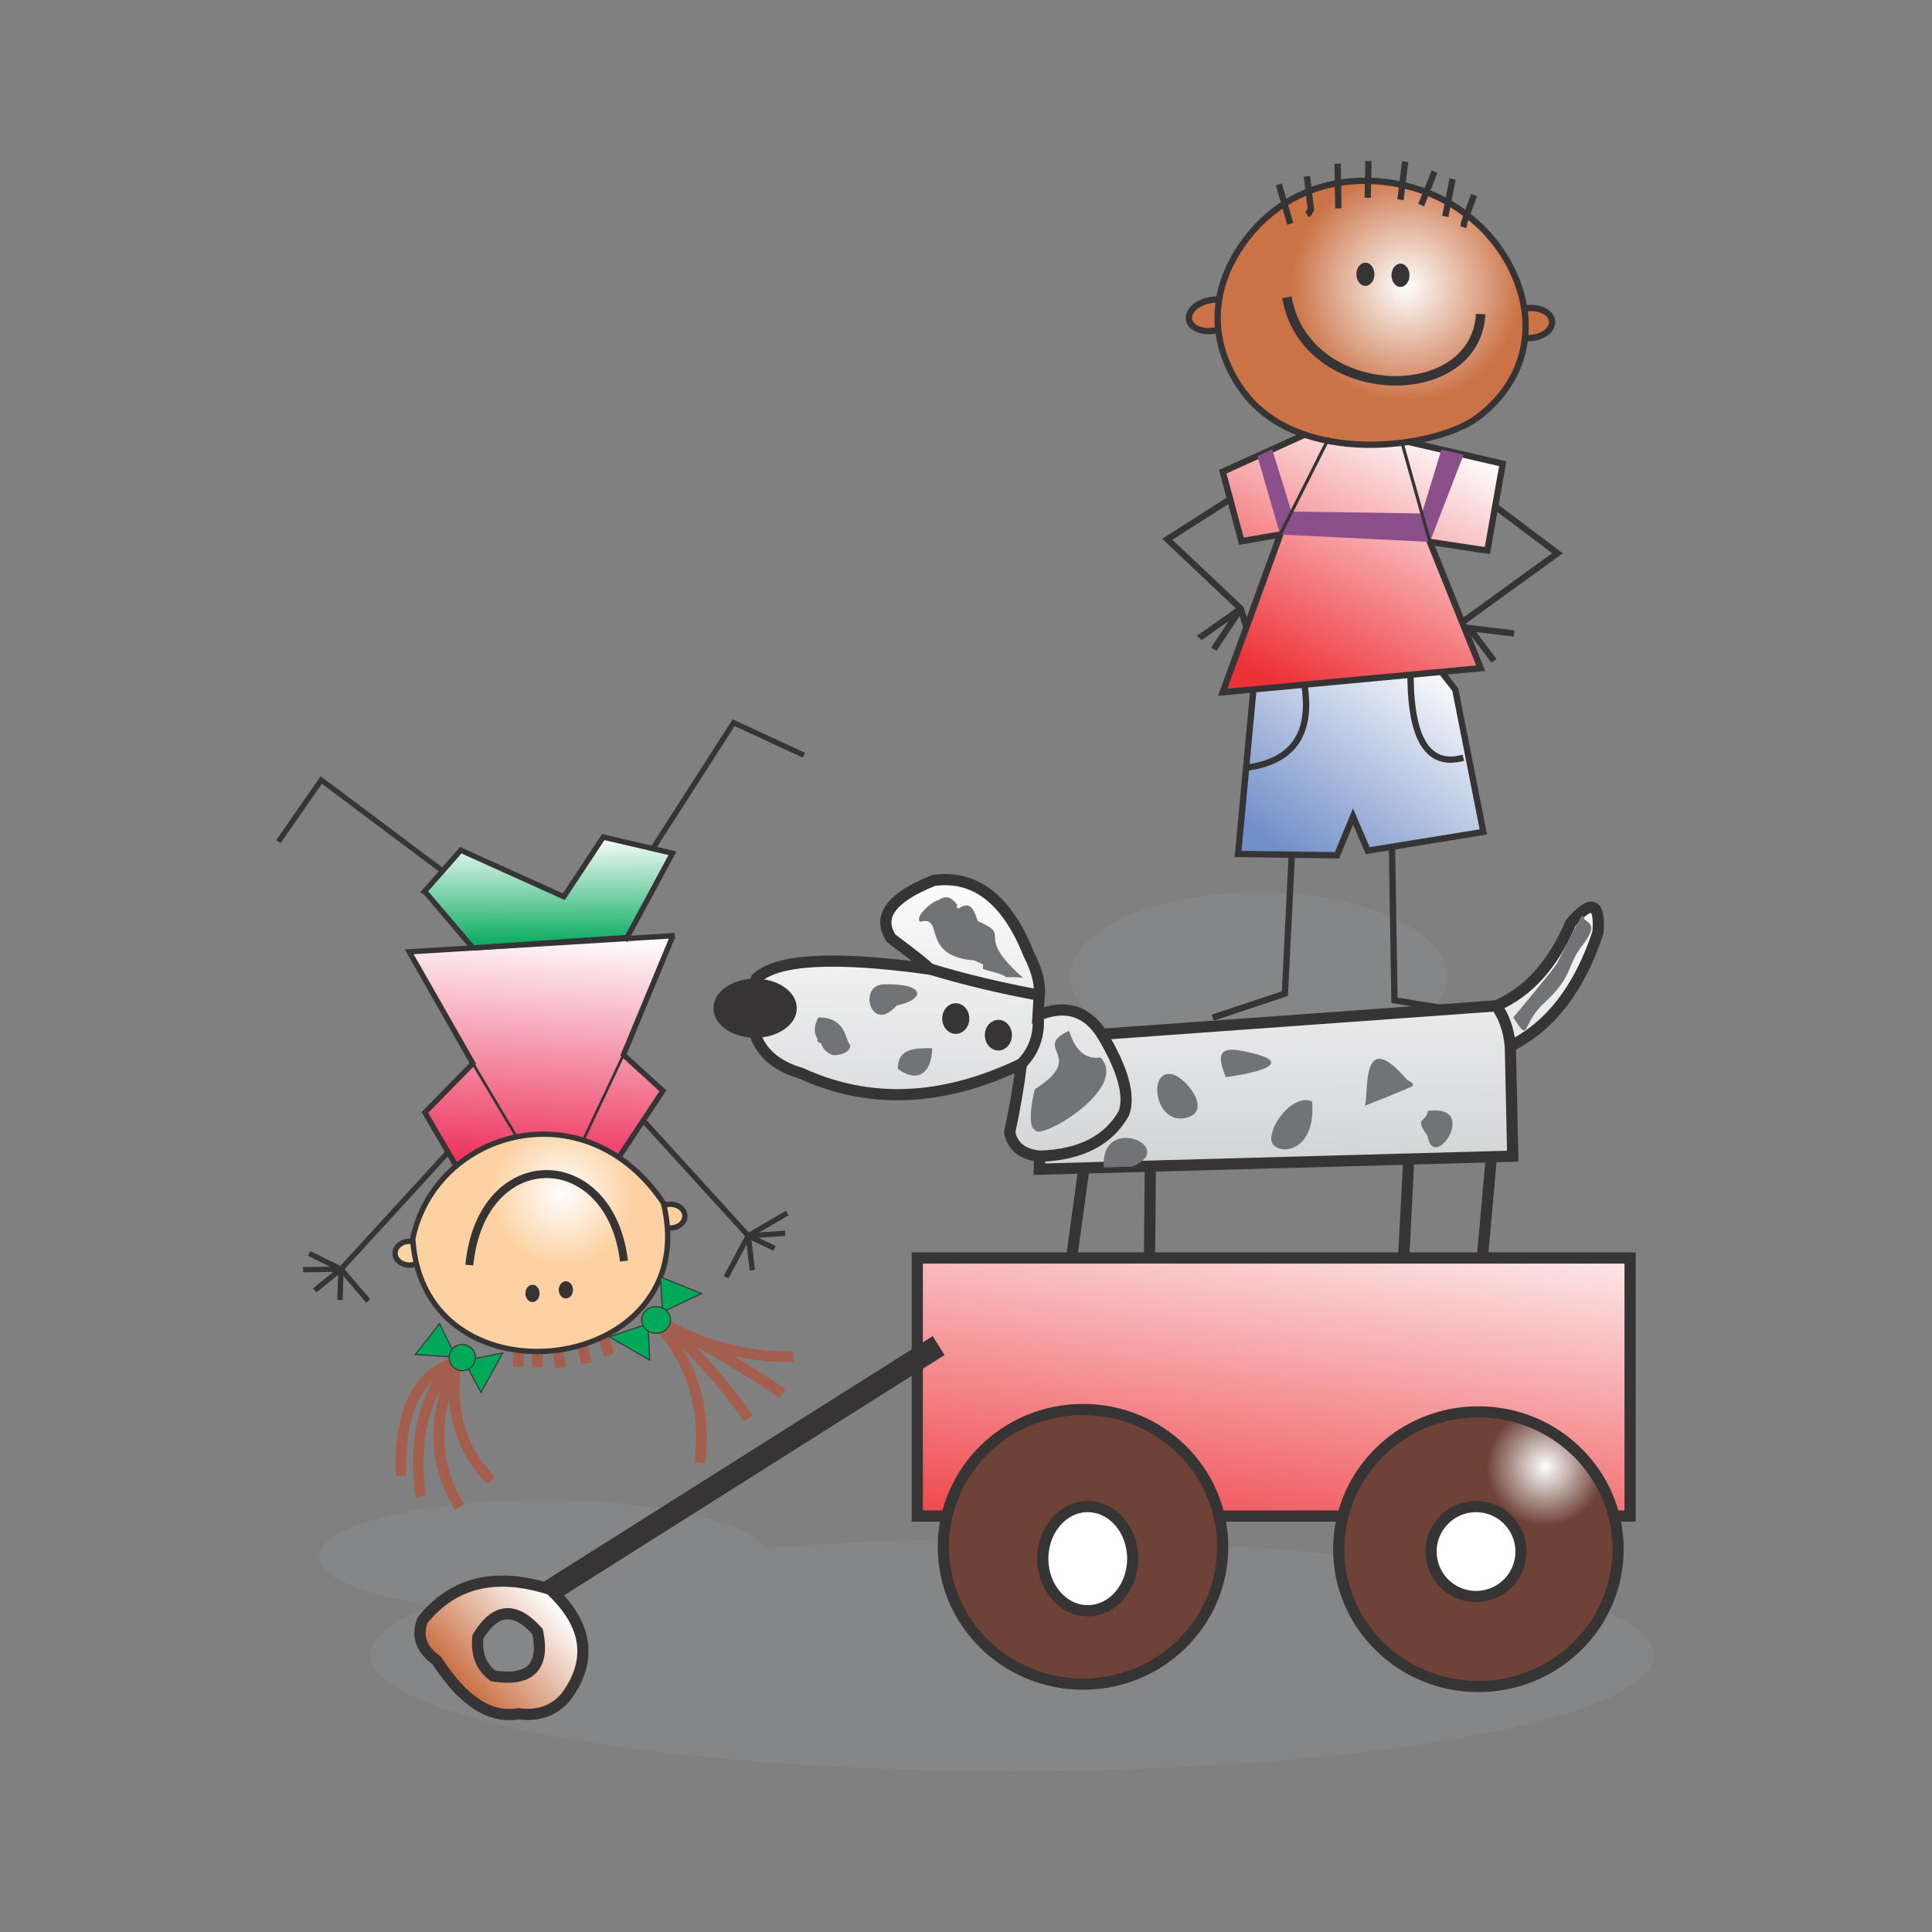 <svg:svg xmlns:svg="http://www.w3.org/2000/svg" height="287.19" viewBox="3.94 66.076 287.19 287.19" width="287.19">
 
 <svg:rect x="3.94" y="66.076" width="287.19" height="287.19" fill="#808080" stroke="none"/>
 
 <svg:defs>
  <svg:linearGradient id="imagebot_11" x1="0.507" x2="0.493" y1="1.011" y2="-0.011">
   <svg:stop id="imagebot_48" offset="0" stop-color="#00a859" />
   <svg:stop id="imagebot_47" offset="1" stop-color="#fefefe" />
  </svg:linearGradient>
  <svg:linearGradient id="imagebot_34" x1="0.461" x2="0.539" y1="1.014" y2="-0.014">
   <svg:stop id="imagebot_46" offset="0" stop-color="#ed2f59" />
   <svg:stop id="imagebot_45" offset="1" stop-color="#fefefe" />
  </svg:linearGradient>
  <svg:radialGradient cx="357.218" cy="592.952" fx="357.218" fy="592.952" gradientUnits="userSpaceOnUse" id="imagebot_26" r="90.189">
   <svg:stop id="imagebot_44" offset="0" stop-color="#fefefe" />
   <svg:stop id="imagebot_43" offset="1" stop-color="#fdd1a1" />
  </svg:radialGradient>
  <svg:linearGradient id="imagebot_81" x1="0.119" x2="0.881" y1="0.926" y2="0.074">
   <svg:stop offset="0" stop-color="rgb(113, 143, 200)" />
   <svg:stop offset="1" stop-color="rgb(254, 254, 254)" />
  </svg:linearGradient>
  <svg:linearGradient id="imagebot_75" x1="0.242" x2="0.758" y1="0.984" y2="0.016">
   <svg:stop offset="0" stop-color="rgb(237, 50, 55)" />
   <svg:stop offset="1" stop-color="rgb(254, 254, 254)" />
  </svg:linearGradient>
  <svg:radialGradient cx="601.951" cy="224.837" fx="601.951" fy="224.837" gradientUnits="userSpaceOnUse" id="imagebot_69" r="207.581">
   <svg:stop offset="0" stop-color="rgb(254, 254, 254)" />
   <svg:stop offset="1" stop-color="rgb(203, 114, 70)" />
  </svg:radialGradient>
  <svg:linearGradient id="imagebot_118" x1="0.502" x2="0.49" y1="-0.023" y2="1.007">
   <svg:stop offset="0" stop-color="rgb(254, 254, 254)" />
   <svg:stop offset="1" stop-color="rgb(210, 211, 213)" />
  </svg:linearGradient>
  <svg:linearGradient id="imagebot_121" x1="0.212" x2="0.788" y1="1.262" y2="-0.262">
   <svg:stop offset="0" stop-color="rgb(237, 50, 55)" />
   <svg:stop offset="1" stop-color="rgb(254, 254, 254)" />
  </svg:linearGradient>
  <svg:linearGradient id="imagebot_98" x1="0.226" x2="0.815" y1="0.711" y2="0.251">
   <svg:stop offset="0" stop-color="rgb(203, 114, 70)" />
   <svg:stop offset="1" stop-color="rgb(254, 254, 254)" />
  </svg:linearGradient>
  <svg:radialGradient cx="64.052" cy="32.312" fx="64.052" fy="32.312" gradientUnits="userSpaceOnUse" id="imagebot_93" r="3.198">
   <svg:stop offset="0" stop-color="rgb(254, 254, 254)" />
   <svg:stop offset="1" stop-color="rgb(111, 66, 55)" />
  </svg:radialGradient>
 </svg:defs>
 <svg:g id="imagebot_1">
  <svg:title>Layer 1</svg:title>
  <svg:g fill-rule="evenodd" id="imagebot_49" transform="translate(-207, 53) matrix(1, 0, 0, 1, 252, 120)">

   <svg:g fill-rule="evenodd" id="imagebot_3" transform="matrix(0.119, 0, 0, 0.119, 0, 0)">
    <svg:g id="imagebot_4">
     <svg:ellipse cx="333.746" cy="1045.87" fill="#848688" id="imagebot_42" rx="280.001" ry="70.352" />
     <svg:g id="imagebot_5">
      <svg:line class="fil1 str0" fill="none" id="imagebot_41" stroke="#a45e4d" stroke-width="13.295" x1="302.464" x2="303.039" y1="808.764" y2="786.496" />
      <svg:line class="fil1 str0" fill="none" id="imagebot_40" stroke="#a45e4d" stroke-width="13.295" x1="326.451" x2="325.821" y1="809.395" y2="787.882" />
      <svg:line class="fil1 str0" fill="none" id="imagebot_39" stroke="#a45e4d" stroke-width="13.295" x1="355.487" x2="351.674" y1="809.395" y2="786.169" />
      <svg:line class="fil1 str0" fill="none" id="imagebot_38" stroke="#a45e4d" stroke-width="13.295" x1="387.681" x2="381.789" y1="804.346" y2="779.665" />
      <svg:line class="fil1 str0" fill="none" id="imagebot_37" stroke="#a45e4d" stroke-width="13.295" x1="416.086" x2="407.841" y1="794.245" y2="769.548" />
      <svg:ellipse cx="492.465" cy="620.552" fill="#fdd1a1" id="imagebot_36" rx="17.99" ry="14.834" stroke="#373435" stroke-width="6.647" />
      <svg:ellipse cx="166.433" cy="666.948" fill="#fdd1a1" id="imagebot_35" rx="17.99" ry="14.834" stroke="#373435" stroke-width="6.647" />
      <svg:polygon fill="url(#imagebot_34)" id="imagebot_33" points="185.685,491.148 245.653,429.918 166.117,290.415 497.515,270.216 495.621,270.216 433.76,419.187 482.996,464.004 428.71,546.065 224.822,558.058 " stroke="#373435" stroke-width="6.647" />
      <svg:polyline class="fil1 str1" fill="none" id="imagebot_32" points="458.463,501.089 589.675,645.168 622.499,660.949" stroke="#373435" stroke-width="6.647" />
      <svg:polyline class="fil1 str1" fill="none" id="imagebot_31" points="561.901,696.929 589.675,645.168 638.28,616.763" stroke="#373435" stroke-width="6.647" />
      <svg:polyline class="fil1 str1" fill="none" id="imagebot_30" points="635.755,642.012 589.675,645.168 594.725,688.092" stroke="#373435" stroke-width="6.647" />
      <svg:polyline class="fil1 str1" fill="none" id="imagebot_29" points="214.706,540.763 80.9,686.83 48.076,713.342" stroke="#373435" stroke-width="6.647" />
      <svg:polyline class="fil1 str1" fill="none" id="imagebot_28" points="114.987,726.598 80.9,686.83 41.133,667.261" stroke="#373435" stroke-width="6.647" />
      <svg:polyline class="fil1 str1" fill="none" id="imagebot_27" points="33.558,687.461 80.9,686.83 79.637,725.335 79.637,724.704" stroke="#373435" stroke-width="6.647" />
      <svg:path d="M483.628,604.139C536.581,819.436 183.511,864.044 170.536,648.957C198.647,513.307 386.626,459.43 483.628,604.139z" fill="url(#imagebot_26)" id="imagebot_25" stroke="#373435" stroke-width="6.647" />
      <svg:ellipse cx="320.138" cy="717.13" fill="#373435" id="imagebot_24" rx="8.206" ry="10.1" stroke="#373435" stroke-width="1.329" />
      <svg:ellipse cx="361.8" cy="712.712" fill="#373435" id="imagebot_23" rx="8.206" ry="10.1" stroke="#373435" stroke-width="1.329" />
      <svg:path d="M241.234,681.782C256.13,530.297 417.095,531.769 434.392,676.732" fill="none" id="imagebot_22" stroke="#373435" stroke-width="9.971" />
      <svg:line class="fil1 str4" fill="none" id="imagebot_21" stroke="#373435" stroke-width="3.324" x1="245.653" x2="300.23" y1="429.918" y2="521.616" />
      <svg:polyline class="fil1 str4" fill="none" id="imagebot_20" points="433.76,419.187 383.472,525.827 382.538,525.538" stroke="#373435" stroke-width="3.324" />
      <svg:polygon fill="#00a859" id="imagebot_19" points="232.396,797.297 173.692,793.51 203.992,755.004 227.347,802.347 282.895,791.616 255.753,840.852 " stroke="#373435" stroke-width="1.329" />
      <svg:polygon fill="#00a859" id="imagebot_18" points="416.086,771.417 482.996,748.692 479.944,696.587 532.232,717.762 530.339,717.762 464.06,749.324 466.585,800.453 " stroke="#373435" stroke-width="1.329" />
      <svg:path d="M268.203,950.652C232.264,914.381 217.455,867.329 223.774,809.499M223.774,809.499C194.455,871.874 196.22,930.076 229.066,984.107" fill="none" id="imagebot_17" stroke="#a45e4d" stroke-width="13.295" />
      <svg:path d="M220.378,804.56C184.279,845.083 170.974,900.513 180.462,970.851" fill="none" id="imagebot_16" stroke="#a45e4d" stroke-width="13.295" />
      <svg:path d="M155.843,944.971C153.609,868.487 174.191,822.018 217.588,805.565" fill="none" id="imagebot_15" stroke="#a45e4d" stroke-width="13.295" />
      <svg:path d="M529.216,928.767C536.996,864.292 521.286,808.435 482.085,761.198" fill="none" id="imagebot_14" stroke="#a45e4d" stroke-width="13.295" />
      <svg:path d="M632.738,842.288C587.783,811.699 539.2,783.157 486.991,756.661M486.991,756.661C524.474,790.354 558.748,829.207 589.814,873.219" fill="none" id="imagebot_13" stroke="#a45e4d" stroke-width="13.295" />
      <svg:path d="M645.994,796.209C590.837,797.294 537.836,784.112 486.991,756.662" fill="none" id="imagebot_12" stroke="#a45e4d" stroke-width="13.295" />
      <svg:polygon fill="url(#imagebot_11)" id="imagebot_10" points="186.949,216.563 185.055,215.3 230.504,163.539 359.275,221.613 408.511,147.127 494.99,167.327 437.578,273.869 435.654,272.743 245.666,285.566 " stroke="#373435" stroke-width="6.647" />
      <svg:polyline class="fil1 str1" fill="none" id="imagebot_9" points="207.779,189.42 56.283,75.797 2.729,152.808" stroke="#373435" stroke-width="6.647" />
      <svg:polyline class="fil1 str1" fill="none" id="imagebot_8" points="470.387,161.58 571.369,4.233 659.128,44.867" stroke="#373435" stroke-width="6.647" />
      <svg:ellipse cx="232.397" cy="797.297" fill="#00a859" id="imagebot_7" rx="16.412" ry="16.412" stroke="#373435" stroke-width="1.329" />
      <svg:ellipse cx="474.475" cy="750.27" fill="#00a859" id="imagebot_6" rx="17.99" ry="16.728" stroke="#373435" stroke-width="1.329" />
     </svg:g>
    </svg:g>
   </svg:g>
  </svg:g>
  <svg:g clip-rule="evenodd" fill-rule="evenodd" id="imagebot_86" transform="translate(163, 90)">

   <svg:g clip-rule="evenodd" fill-rule="evenodd" id="imagebot_52" transform="matrix(0.083, 0, 0, 0.083, 0, 0)">
    <svg:g id="imagebot_53">
     <svg:ellipse cx="337.496" cy="1460.79" fill="rgb(132, 134, 136)" id="imagebot_84" rx="337.496" ry="150.796" />
     <svg:polyline fill="none" id="imagebot_83" points="727.054,1527.21 581.045,1503.28 576.258,1208.87" stroke="rgb(55, 52, 53)" stroke-width="11.308" />
     <svg:polyline fill="none" id="imagebot_82" points="399.132,1204.08 384.77,1491.31 255.517,1534.39" stroke="rgb(55, 52, 53)" stroke-width="11.308" />
     <svg:polygon fill="url(#imagebot_81)" id="imagebot_80" points="329.717,932.407 300.994,1241.18 478.119,1243.57 506.842,1174.16 533.173,1235.2 740.218,1201.69 689.953,946.769 646.868,891.717" stroke="rgb(55, 52, 53)" stroke-width="11.308" />
     <svg:path d="M306.978,593.714C299.304,599.778 305.178,596.367 296.207,599.698L174.134,677.49L305.781,801.956L317.75,841.451" fill="none" id="imagebot_79" stroke="rgb(55, 52, 53)" stroke-width="11.308" />
     <svg:polyline fill="none" id="imagebot_78" points="704.315,824.696 873.063,702.623 747.399,608.075" stroke="rgb(55, 52, 53)" stroke-width="11.308" />
     <svg:path d="M416.455,921.28C437.916,1020.073 404.216,1075.244 315.355,1086.794" fill="none" id="imagebot_77" stroke="rgb(55, 52, 53)" stroke-width="11.308" />
     <svg:path d="M610.217,896.42C606.028,1029.871 637.394,1087.345 704.314,1068.842" fill="none" id="imagebot_76" stroke="rgb(55, 52, 53)" stroke-width="11.308" />
     <svg:polygon fill="url(#imagebot_75)" id="imagebot_74" points="273.467,951.556 735.431,908.471 644.475,682.277 747.399,697.835 774.925,542.252 536.763,487.199 450.594,476.428 273.467,556.614 306.978,681.081 376.392,669.112" stroke="rgb(55, 52, 53)" stroke-width="11.308" />
     <svg:polygon fill="rgb(139, 79, 139)" id="imagebot_73" points="335.447,528.555 376.392,669.112 644.475,682.277 704.821,526.047 665.145,516.876 630.154,631.333 397.087,628.007 395.531,624.839 362.031,516.521" />
     <svg:ellipse fill="rgb(203, 114, 70)" id="imagebot_72" rx="40.092" ry="26.927" stroke="rgb(55, 52, 53)" stroke-width="11.308" transform="matrix(0.997, -0.076, 0.076, 0.997, 823.396, 290.326)" />
     <svg:ellipse fill="rgb(203, 114, 70)" id="imagebot_71" rx="42.486" ry="27.526" stroke="rgb(55, 52, 53)" stroke-width="11.308" transform="matrix(0.982, -0.187, 0.187, 0.982, 254.917, 276.562)" />
     <svg:polyline fill="none" id="imagebot_70" points="644.475,682.277 593.311,500.271 593.312,500.271" stroke="rgb(55, 52, 53)" stroke-width="5.654" />
     <svg:path d="M309.371,411.801 C409.902,550.031 655.845,514.725 729.447,459.673 C824.516,388.567 839.186,277.893 783.303,179.622 C739.47,102.543 659.237,47.656 559.502,37.205 C448.054,25.525 354.038,75.282 299.798,162.867 C246.098,249.582 256.764,339.465 309.371,411.801 L309.371,411.801 z" fill="url(#imagebot_69)" id="imagebot_68" stroke="rgb(55, 52, 53)" stroke-width="11.308" />
     <svg:polyline fill="none" id="imagebot_67" points="795.271,846.238 715.086,836.664 759.367,895.307" stroke="rgb(55, 52, 53)" stroke-width="11.308" />
     <svg:path d="M257.909,874.961C259.812,871.328 260.375,869.759 262.696,866.584L305.78,801.956M305.78,801.956L232.776,853.419L233.973,851.025" fill="none" id="imagebot_66" stroke="rgb(55, 52, 53)" stroke-width="11.308" />
     <svg:line fill="none" id="imagebot_65" stroke="rgb(55, 52, 53)" stroke-width="5.654" x1="376.392" x2="463.758" y1="669.112" y2="495.577" />
     <svg:line fill="none" id="imagebot_64" stroke="rgb(55, 52, 53)" stroke-width="11.308" x1="394.344" x2="373.998" y1="112.602" y2="41.991" />
     <svg:path d="M424.264,95.847L427.854,93.453C427.854,90.671 427.554,92.658 431.445,87.47L424.264,27.63" fill="none" id="imagebot_63" stroke="rgb(55, 52, 53)" stroke-width="11.308" />
     <svg:line fill="none" id="imagebot_62" stroke="rgb(55, 52, 53)" stroke-width="11.308" x1="480.513" x2="479.317" y1="85.076" y2="4.891" />
     <svg:line fill="none" id="imagebot_61" stroke="rgb(55, 52, 53)" stroke-width="11.308" x1="533.173" x2="534.369" y1="65.927" y2="0.103" />
     <svg:line fill="none" id="imagebot_60" stroke="rgb(55, 52, 53)" stroke-width="11.308" x1="591.815" x2="600.193" y1="69.518" y2="1.3" />
     <svg:line fill="none" id="imagebot_59" stroke="rgb(55, 52, 53)" stroke-width="11.308" x1="628.917" x2="652.852" y1="79.091" y2="19.252" />
     <svg:line fill="none" id="imagebot_58" stroke="rgb(55, 52, 53)" stroke-width="11.308" x1="672.001" x2="685.165" y1="99.437" y2="32.416" />
     <svg:path d="M704.315,118.586C705.878,113.896 705.511,115.688 705.511,111.405L723.463,61.14" fill="none" id="imagebot_57" stroke="rgb(55, 52, 53)" stroke-width="11.308" />
     <svg:ellipse cx="528.983" cy="202.96" fill="rgb(55, 52, 53)" id="imagebot_56" rx="14.96" ry="19.748" stroke="rgb(55, 52, 53)" stroke-width="2.262" />
     <svg:ellipse cx="591.815" cy="204.756" fill="rgb(55, 52, 53)" id="imagebot_55" rx="14.96" ry="19.748" stroke="rgb(55, 52, 53)" stroke-width="2.262" />
     <svg:path d="M388.36,244.25C421.499,435.001 726.282,441.384 735.431,274.17" fill="none" id="imagebot_54" stroke="rgb(55, 52, 53)" stroke-width="16.962" />
    </svg:g>
   </svg:g>
  </svg:g>
  <svg:g clip-rule="evenodd" fill-rule="evenodd" id="imagebot_128" transform="translate(59, -47) translate(0, 243)">

   <svg:g clip-rule="evenodd" fill-rule="evenodd" id="imagebot_89" transform="matrix(2.727, 0, 0, 2.727, 0, 0)">
    <svg:g id="imagebot_90">
     <svg:ellipse cx="34.973" cy="42.57" fill="rgb(132, 134, 136)" id="imagebot_126" rx="34.973" ry="6.323" />
     <svg:g id="imagebot_131">
      <svg:line fill="none" id="imagebot_125" stroke="rgb(55, 52, 53)" stroke-width="0.61" x1="60.526" x2="61.171" y1="21.898" y2="14.671" />
      <svg:line fill="none" id="imagebot_124" stroke="rgb(55, 52, 53)" stroke-width="0.61" x1="56.267" x2="56.654" y1="22.027" y2="14.477" />
      <svg:line fill="none" id="imagebot_123" stroke="rgb(55, 52, 53)" stroke-width="0.61" x1="42.459" x2="42.523" y1="22.091" y2="14.993" />
      <svg:line fill="none" id="imagebot_122" stroke="rgb(55, 52, 53)" stroke-width="0.61" x1="38.071" x2="38.974" y1="22.027" y2="15.445" />
      <svg:rect fill="url(#imagebot_121)" height="14.067" id="imagebot_120" stroke="rgb(55, 52, 53)" stroke-width="0.61" width="38.855" x="29.811" y="20.93" />
      <svg:line fill="none" id="imagebot_119" stroke="rgb(55, 52, 53)" stroke-width="1.219" x1="8.647" x2="30.973" y1="39.803" y2="25.705" />
      <svg:path d="M36.49,15.38 L36.458,16.09 L62.268,15.38 L62.139,9.38 C64.317,8.301 65.909,6.236 66.914,3.185 C67.046,1.544 66.552,1.371 65.43,2.669 C64.472,4.923 63.117,6.429 61.365,7.186 L39.878,8.734 C39.035,7.436 37.874,7.092 36.393,7.702 L36.458,6.605 C36.523,5.979 36.33,5.226 35.877,4.347 C34.692,1.38 32.971,0.047 30.715,0.346 C28.383,1.271 27.608,2.325 28.392,3.508 C29.523,4.353 30.233,4.912 30.521,5.185 C25.298,4.46 22.137,4.632 21.036,5.702 C20.307,8.461 21.124,10.181 23.488,10.864 C27.21,12.573 31.211,12.401 35.49,10.348 C35.345,11.514 35.13,12.761 34.845,14.09 C35.015,14.864 35.564,15.294 36.49,15.38 L36.49,15.38 z" fill="url(#imagebot_118)" id="imagebot_117" stroke="rgb(55, 52, 53)" stroke-width="0.61" />
      <svg:path d="M49.105,14.364C49.214,13.333 50.45,11.997 51.331,12.396C51.597,15.496 48.996,15.389 49.105,14.364z" fill="rgb(114, 115, 118)" id="imagebot_116" />
      <svg:path d="M54.138,12.654 C54.158,12.66 56.608,11.68 56.815,11.557 C56.842,11.349 56.704,11.334 56.522,11.235 C53.715,7.919 54.544,12.762 54.138,12.654 L54.138,12.654 z" fill="rgb(114, 115, 118)" id="imagebot_115" />
      <svg:path d="M57.622,14.267C56.89,13.24 57.491,13.621 57.654,12.912C60.503,12.512 57.952,16.361 57.622,14.267z" fill="rgb(114, 115, 118)" id="imagebot_114" />
      <svg:path d="M44.426,13.299C45.984,12.968 44.422,11.022 43.658,10.906C42.352,10.709 42.772,13.652 44.426,13.299z" fill="rgb(114, 115, 118)" id="imagebot_113" />
      <svg:path d="M46.62,11.073C48.137,10.879 50.891,10.27 47.435,9.627C45.893,9.34 46.39,10.379 46.62,11.073z" fill="rgb(114, 115, 118)" id="imagebot_112" />
      <svg:path d="M39.977,15.993L41.523,15.951C44.1,14.885 39.779,13.008 39.977,15.993z" fill="rgb(114, 115, 118)" id="imagebot_111" />
      <svg:path d="M28.747,10.622C28.747,9.51 29.624,9.492 30.618,9.492C30.618,10.705 29.94,11.48 28.747,10.622z" fill="rgb(114, 115, 118)" id="imagebot_110" />
      <svg:path d="M25.262,9.88C25.626,9.85 26.11,9.774 26.166,9.341C25.872,9.094 25.974,7.815 24.423,7.815C24.224,8.151 24.122,8.639 24.37,8.971C24.328,9.148 24.392,9.168 24.564,9.223C24.679,9.583 24.943,9.797 25.262,9.88z" fill="rgb(114, 115, 118)" id="imagebot_109" />
      <svg:path d="M28.682,7.169C30.326,6.819 30.238,5.939 27.972,6.014C26.541,6.061 27.303,8.766 28.682,7.169z" fill="rgb(114, 115, 118)" id="imagebot_108" />
      <svg:path d="M35.584,5.664 C32.825,3.24 35.074,3.419 33.134,2.577 C33.016,2.526 32.899,1.268 32.08,1.878 C31.926,1.835 31.948,1.827 31.984,1.679 C31.693,1.291 31.392,1.103 30.946,1.438 C30.752,1.391 29.619,2.318 29.967,2.599 C31.351,2.243 29.918,4.478 32.93,4.712 C32.931,4.712 33.367,4.913 33.387,4.922 C33.407,5.04 33.382,5.043 33.398,5.18 L33.569,5.234 C33.814,5.31 34.475,5.446 34.654,5.626 C34.87,5.611 35.528,5.631 35.584,5.664 L35.584,5.664 z" fill="rgb(114, 115, 118)" id="imagebot_107" />
      <svg:path d="M36.232,11.719C39.111,9.897 36.005,9.51 38.075,8.547C38.145,8.601 38.452,10.214 39.797,9.998C41.408,11.689 36.412,14.606 36.232,13.945C35.727,13.77 36.183,11.749 36.232,11.719z" fill="rgb(114, 115, 118)" id="imagebot_106" />
      <svg:ellipse cx="31.908" cy="7.879" fill="rgb(55, 52, 53)" id="imagebot_105" rx="0.677" ry="0.774" stroke="rgb(55, 52, 53)" stroke-width="0.122" />
      <svg:ellipse cx="34.231" cy="8.783" fill="rgb(55, 52, 53)" id="imagebot_104" rx="0.677" ry="0.774" stroke="rgb(55, 52, 53)" stroke-width="0.122" />
      <svg:path d="M36.458,6.605C34.358,6.219 32.379,5.746 30.521,5.185" fill="none" id="imagebot_103" stroke="rgb(55, 52, 53)" stroke-width="0.61" />
      <svg:path d="M36.393,7.702C36.488,8.751 36.187,9.633 35.49,10.347" fill="none" id="imagebot_102" stroke="rgb(55, 52, 53)" stroke-width="0.61" />
      <svg:path d="M39.877,8.734C41.022,10.647 41.42,12.083 41.071,13.041C40.228,14.53 38.701,15.31 36.49,15.38" fill="none" id="imagebot_101" stroke="rgb(55, 52, 53)" stroke-width="0.61" />
      <svg:path d="M62.3,7.815 C62.299,7.811 64.358,5.369 64.636,4.936 C64.874,4.566 65.938,2.301 66.091,2.217 C66.091,2.781 67.162,2.482 66.045,3.916 C65.2,5 65.584,5.56 63.983,7.03 C62.705,8.203 63.23,9.28 62.3,7.815 L62.3,7.815 z" fill="rgb(114, 115, 118)" id="imagebot_100" />
      <svg:ellipse cx="20.971" cy="7.314" fill="rgb(55, 52, 53)" id="imagebot_99" rx="2.21" ry="1.549" stroke="rgb(55, 52, 53)" stroke-width="0.122" />
      <svg:path d="M10.647,44.869 C12.134,42.864 11.855,40.906 9.808,38.997 C6.839,38.038 4.516,38.598 2.84,40.675 C2.512,41.541 2.77,42.272 3.614,42.868 C5.036,45.078 6.52,46.046 8.066,45.772 C9.14,45.917 10.001,45.616 10.647,44.869 L10.647,44.869 z M5.856,41.585 C5.764,42.53 6.044,43.24 6.695,43.715 C8.706,44.026 9.513,43.22 9.114,41.295 C7.884,39.907 6.798,40.004 5.856,41.585 z" fill="url(#imagebot_98)" id="imagebot_97" stroke="rgb(55, 52, 53)" stroke-width="0.61" />
      <svg:path d="M62.139,9.38C62.045,8.476 61.787,7.745 61.365,7.186" fill="none" id="imagebot_96" stroke="rgb(55, 52, 53)" stroke-width="0.61" />
      <svg:ellipse cx="60.397" cy="36.803" fill="url(#imagebot_93)" id="imagebot_95" rx="7.614" ry="7.485" stroke="rgb(55, 52, 53)" stroke-width="0.61" />
      <svg:circle cx="60.268" cy="36.932" fill="rgb(254, 254, 254)" id="imagebot_94" r="2.452" stroke="rgb(55, 52, 53)" stroke-width="0.61" />
      <svg:ellipse cx="38.845" cy="36.674" fill="url(#imagebot_93)" id="imagebot_92" rx="7.614" ry="7.485" stroke="rgb(55, 52, 53)" stroke-width="0.61" />
      <svg:ellipse cx="39.103" cy="37.319" fill="rgb(254, 254, 254)" id="imagebot_91" rx="2.452" ry="2.839" stroke="rgb(55, 52, 53)" stroke-width="0.61" />
     </svg:g>
    </svg:g>
   </svg:g>
  </svg:g>
 </svg:g>
</svg:svg>